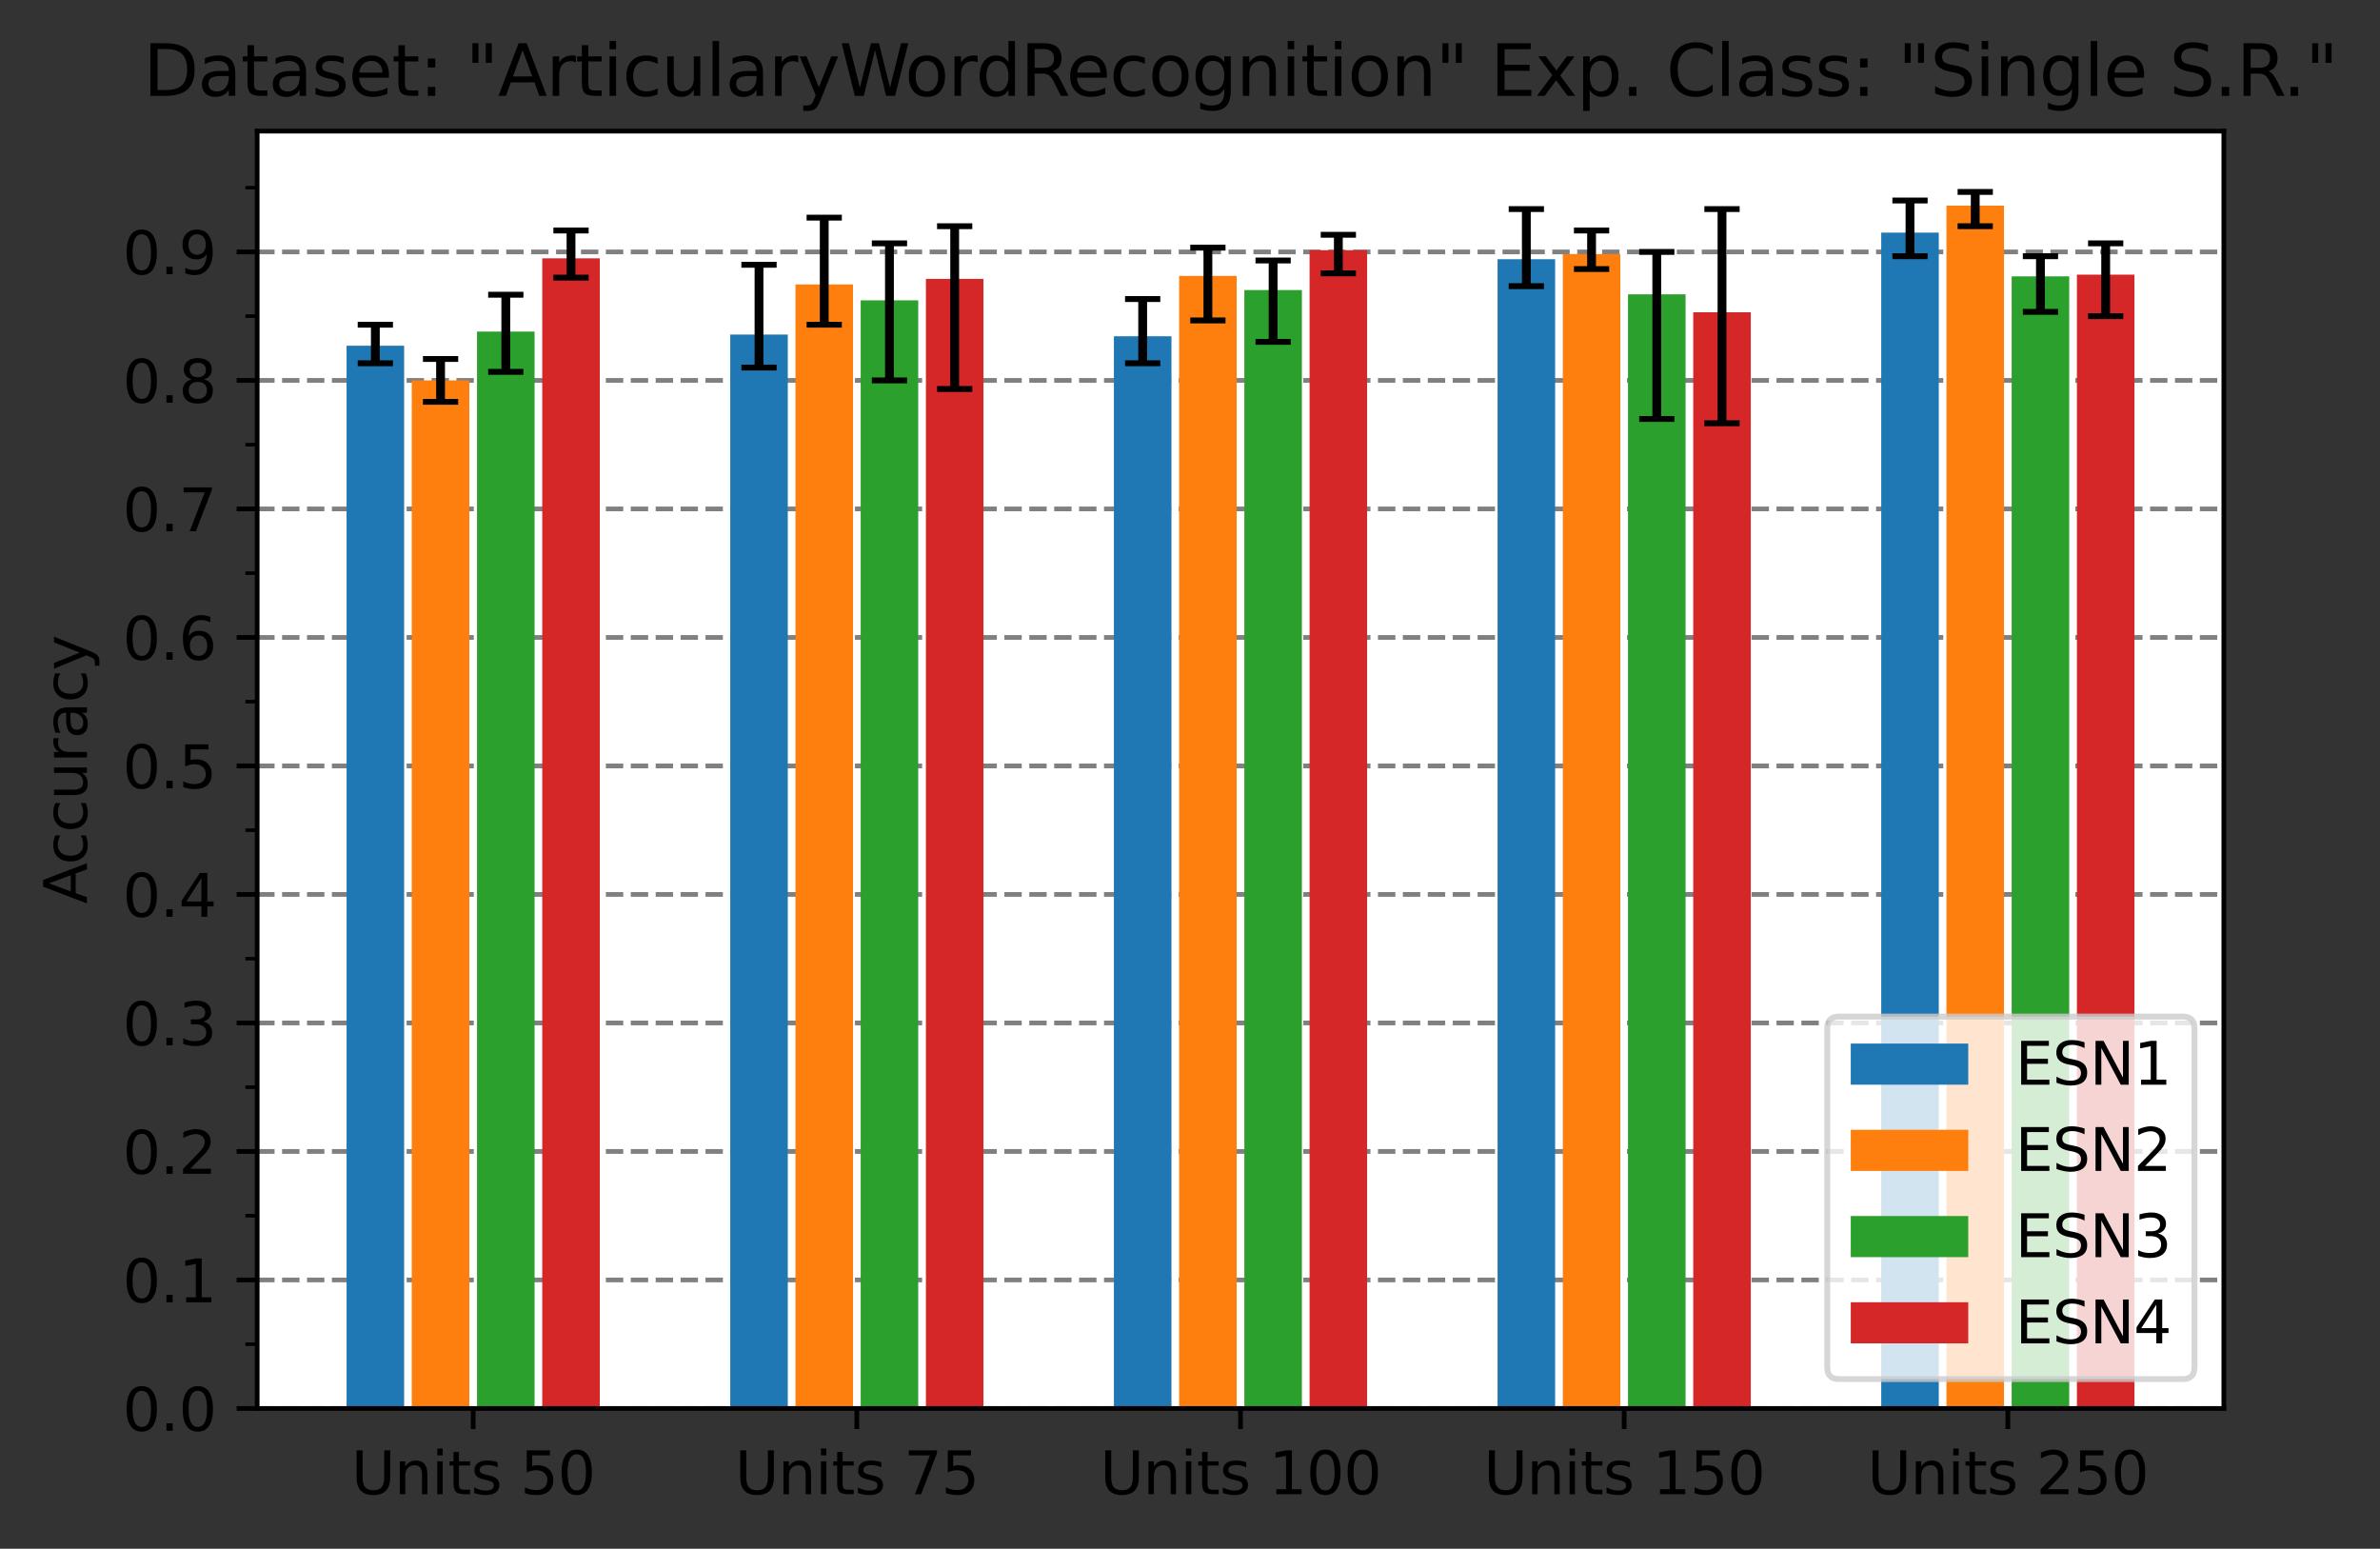 <?xml version="1.0" encoding="utf-8" standalone="no"?>
<!DOCTYPE svg PUBLIC "-//W3C//DTD SVG 1.1//EN"
  "http://www.w3.org/Graphics/SVG/1.1/DTD/svg11.dtd">
<svg xmlns:xlink="http://www.w3.org/1999/xlink" width="405.165pt" height="263.636pt" viewBox="0 0 405.165 263.636" xmlns="http://www.w3.org/2000/svg" version="1.1">
 <rect x="0" y="0" width="405.165" height="263.636" fill="#333333" stroke="none"/>
 <defs>
  <style type="text/css">*{stroke-linejoin: round; stroke-linecap: butt}</style>
 </defs>
 <g id="figure_1">
  <g id="patch_1">
   <path d="M 0 263.636 
L 405.165 263.636 
L 405.165 0 
L 0 0 
L 0 263.636 
z
" style="fill: none"/>
  </g>
  <g id="axes_1">
   <g id="patch_2">
    <path d="M 43.781 239.758 
L 378.581 239.758 
L 378.581 22.318 
L 43.781 22.318 
z
" style="fill: #ffffff"/>
   </g>
   <g id="matplotlib.axis_1">
    <g id="xtick_1">
     <g id="line2d_1">
      <defs>
       <path id="m1406721cd7" d="M 0 0 
L 0 3.5 
" style="stroke: #000000; stroke-width: 0.8"/>
      </defs>
      <g>
       <use xlink:href="#m1406721cd7" x="80.553" y="239.758" style="stroke: #000000; stroke-width: 0.8"/>
      </g>
     </g>
     <g id="text_1">
      <!-- Units 50 -->
      <g transform="translate(59.819 254.357)scale(0.1 -0.1)">
       <defs>
        <path id="DejaVuSans-55" d="M 556 4666 
L 1191 4666 
L 1191 1831 
Q 1191 1081 1462 751 
Q 1734 422 2344 422 
Q 2950 422 3222 751 
Q 3494 1081 3494 1831 
L 3494 4666 
L 4128 4666 
L 4128 1753 
Q 4128 841 3676 375 
Q 3225 -91 2344 -91 
Q 1459 -91 1007 375 
Q 556 841 556 1753 
L 556 4666 
z
" transform="scale(0.016)"/>
        <path id="DejaVuSans-6e" d="M 3513 2113 
L 3513 0 
L 2938 0 
L 2938 2094 
Q 2938 2591 2744 2837 
Q 2550 3084 2163 3084 
Q 1697 3084 1428 2787 
Q 1159 2491 1159 1978 
L 1159 0 
L 581 0 
L 581 3500 
L 1159 3500 
L 1159 2956 
Q 1366 3272 1645 3428 
Q 1925 3584 2291 3584 
Q 2894 3584 3203 3211 
Q 3513 2838 3513 2113 
z
" transform="scale(0.016)"/>
        <path id="DejaVuSans-69" d="M 603 3500 
L 1178 3500 
L 1178 0 
L 603 0 
L 603 3500 
z
M 603 4863 
L 1178 4863 
L 1178 4134 
L 603 4134 
L 603 4863 
z
" transform="scale(0.016)"/>
        <path id="DejaVuSans-74" d="M 1172 4494 
L 1172 3500 
L 2356 3500 
L 2356 3053 
L 1172 3053 
L 1172 1153 
Q 1172 725 1289 603 
Q 1406 481 1766 481 
L 2356 481 
L 2356 0 
L 1766 0 
Q 1100 0 847 248 
Q 594 497 594 1153 
L 594 3053 
L 172 3053 
L 172 3500 
L 594 3500 
L 594 4494 
L 1172 4494 
z
" transform="scale(0.016)"/>
        <path id="DejaVuSans-73" d="M 2834 3397 
L 2834 2853 
Q 2591 2978 2328 3040 
Q 2066 3103 1784 3103 
Q 1356 3103 1142 2972 
Q 928 2841 928 2578 
Q 928 2378 1081 2264 
Q 1234 2150 1697 2047 
L 1894 2003 
Q 2506 1872 2764 1633 
Q 3022 1394 3022 966 
Q 3022 478 2636 193 
Q 2250 -91 1575 -91 
Q 1294 -91 989 -36 
Q 684 19 347 128 
L 347 722 
Q 666 556 975 473 
Q 1284 391 1588 391 
Q 1994 391 2212 530 
Q 2431 669 2431 922 
Q 2431 1156 2273 1281 
Q 2116 1406 1581 1522 
L 1381 1569 
Q 847 1681 609 1914 
Q 372 2147 372 2553 
Q 372 3047 722 3315 
Q 1072 3584 1716 3584 
Q 2034 3584 2315 3537 
Q 2597 3491 2834 3397 
z
" transform="scale(0.016)"/>
        <path id="DejaVuSans-20" transform="scale(0.016)"/>
        <path id="DejaVuSans-35" d="M 691 4666 
L 3169 4666 
L 3169 4134 
L 1269 4134 
L 1269 2991 
Q 1406 3038 1543 3061 
Q 1681 3084 1819 3084 
Q 2600 3084 3056 2656 
Q 3513 2228 3513 1497 
Q 3513 744 3044 326 
Q 2575 -91 1722 -91 
Q 1428 -91 1123 -41 
Q 819 9 494 109 
L 494 744 
Q 775 591 1075 516 
Q 1375 441 1709 441 
Q 2250 441 2565 725 
Q 2881 1009 2881 1497 
Q 2881 1984 2565 2268 
Q 2250 2553 1709 2553 
Q 1456 2553 1204 2497 
Q 953 2441 691 2322 
L 691 4666 
z
" transform="scale(0.016)"/>
        <path id="DejaVuSans-30" d="M 2034 4250 
Q 1547 4250 1301 3770 
Q 1056 3291 1056 2328 
Q 1056 1369 1301 889 
Q 1547 409 2034 409 
Q 2525 409 2770 889 
Q 3016 1369 3016 2328 
Q 3016 3291 2770 3770 
Q 2525 4250 2034 4250 
z
M 2034 4750 
Q 2819 4750 3233 4129 
Q 3647 3509 3647 2328 
Q 3647 1150 3233 529 
Q 2819 -91 2034 -91 
Q 1250 -91 836 529 
Q 422 1150 422 2328 
Q 422 3509 836 4129 
Q 1250 4750 2034 4750 
z
" transform="scale(0.016)"/>
       </defs>
       <use xlink:href="#DejaVuSans-55"/>
       <use xlink:href="#DejaVuSans-6e" x="73.193"/>
       <use xlink:href="#DejaVuSans-69" x="136.572"/>
       <use xlink:href="#DejaVuSans-74" x="164.355"/>
       <use xlink:href="#DejaVuSans-73" x="203.564"/>
       <use xlink:href="#DejaVuSans-20" x="255.664"/>
       <use xlink:href="#DejaVuSans-35" x="287.451"/>
       <use xlink:href="#DejaVuSans-30" x="351.074"/>
      </g>
     </g>
    </g>
    <g id="xtick_2">
     <g id="line2d_2">
      <g>
       <use xlink:href="#m1406721cd7" x="145.867" y="239.758" style="stroke: #000000; stroke-width: 0.8"/>
      </g>
     </g>
     <g id="text_2">
      <!-- Units 75 -->
      <g transform="translate(125.134 254.357)scale(0.1 -0.1)">
       <defs>
        <path id="DejaVuSans-37" d="M 525 4666 
L 3525 4666 
L 3525 4397 
L 1831 0 
L 1172 0 
L 2766 4134 
L 525 4134 
L 525 4666 
z
" transform="scale(0.016)"/>
       </defs>
       <use xlink:href="#DejaVuSans-55"/>
       <use xlink:href="#DejaVuSans-6e" x="73.193"/>
       <use xlink:href="#DejaVuSans-69" x="136.572"/>
       <use xlink:href="#DejaVuSans-74" x="164.355"/>
       <use xlink:href="#DejaVuSans-73" x="203.564"/>
       <use xlink:href="#DejaVuSans-20" x="255.664"/>
       <use xlink:href="#DejaVuSans-37" x="287.451"/>
       <use xlink:href="#DejaVuSans-35" x="351.074"/>
      </g>
     </g>
    </g>
    <g id="xtick_3">
     <g id="line2d_3">
      <g>
       <use xlink:href="#m1406721cd7" x="211.181" y="239.758" style="stroke: #000000; stroke-width: 0.8"/>
      </g>
     </g>
     <g id="text_3">
      <!-- Units 100 -->
      <g transform="translate(187.266 254.357)scale(0.1 -0.1)">
       <defs>
        <path id="DejaVuSans-31" d="M 794 531 
L 1825 531 
L 1825 4091 
L 703 3866 
L 703 4441 
L 1819 4666 
L 2450 4666 
L 2450 531 
L 3481 531 
L 3481 0 
L 794 0 
L 794 531 
z
" transform="scale(0.016)"/>
       </defs>
       <use xlink:href="#DejaVuSans-55"/>
       <use xlink:href="#DejaVuSans-6e" x="73.193"/>
       <use xlink:href="#DejaVuSans-69" x="136.572"/>
       <use xlink:href="#DejaVuSans-74" x="164.355"/>
       <use xlink:href="#DejaVuSans-73" x="203.564"/>
       <use xlink:href="#DejaVuSans-20" x="255.664"/>
       <use xlink:href="#DejaVuSans-31" x="287.451"/>
       <use xlink:href="#DejaVuSans-30" x="351.074"/>
       <use xlink:href="#DejaVuSans-30" x="414.697"/>
      </g>
     </g>
    </g>
    <g id="xtick_4">
     <g id="line2d_4">
      <g>
       <use xlink:href="#m1406721cd7" x="276.495" y="239.758" style="stroke: #000000; stroke-width: 0.8"/>
      </g>
     </g>
     <g id="text_4">
      <!-- Units 150 -->
      <g transform="translate(252.58 254.357)scale(0.1 -0.1)">
       <use xlink:href="#DejaVuSans-55"/>
       <use xlink:href="#DejaVuSans-6e" x="73.193"/>
       <use xlink:href="#DejaVuSans-69" x="136.572"/>
       <use xlink:href="#DejaVuSans-74" x="164.355"/>
       <use xlink:href="#DejaVuSans-73" x="203.564"/>
       <use xlink:href="#DejaVuSans-20" x="255.664"/>
       <use xlink:href="#DejaVuSans-31" x="287.451"/>
       <use xlink:href="#DejaVuSans-35" x="351.074"/>
       <use xlink:href="#DejaVuSans-30" x="414.697"/>
      </g>
     </g>
    </g>
    <g id="xtick_5">
     <g id="line2d_5">
      <g>
       <use xlink:href="#m1406721cd7" x="341.809" y="239.758" style="stroke: #000000; stroke-width: 0.8"/>
      </g>
     </g>
     <g id="text_5">
      <!-- Units 250 -->
      <g transform="translate(317.895 254.357)scale(0.1 -0.1)">
       <defs>
        <path id="DejaVuSans-32" d="M 1228 531 
L 3431 531 
L 3431 0 
L 469 0 
L 469 531 
Q 828 903 1448 1529 
Q 2069 2156 2228 2338 
Q 2531 2678 2651 2914 
Q 2772 3150 2772 3378 
Q 2772 3750 2511 3984 
Q 2250 4219 1831 4219 
Q 1534 4219 1204 4116 
Q 875 4013 500 3803 
L 500 4441 
Q 881 4594 1212 4672 
Q 1544 4750 1819 4750 
Q 2544 4750 2975 4387 
Q 3406 4025 3406 3419 
Q 3406 3131 3298 2873 
Q 3191 2616 2906 2266 
Q 2828 2175 2409 1742 
Q 1991 1309 1228 531 
z
" transform="scale(0.016)"/>
       </defs>
       <use xlink:href="#DejaVuSans-55"/>
       <use xlink:href="#DejaVuSans-6e" x="73.193"/>
       <use xlink:href="#DejaVuSans-69" x="136.572"/>
       <use xlink:href="#DejaVuSans-74" x="164.355"/>
       <use xlink:href="#DejaVuSans-73" x="203.564"/>
       <use xlink:href="#DejaVuSans-20" x="255.664"/>
       <use xlink:href="#DejaVuSans-32" x="287.451"/>
       <use xlink:href="#DejaVuSans-35" x="351.074"/>
       <use xlink:href="#DejaVuSans-30" x="414.697"/>
      </g>
     </g>
    </g>
   </g>
   <g id="matplotlib.axis_2">
    <g id="ytick_1">
     <g id="line2d_6">
      <path d="M 43.781 239.758 
L 378.581 239.758 
" clip-path="url(#pdfbcb3e660)" style="fill: none; stroke-dasharray: 2.96,1.28; stroke-dashoffset: 0; stroke: #808080; stroke-width: 0.8"/>
     </g>
     <g id="line2d_7">
      <defs>
       <path id="m79b9dbde62" d="M 0 0 
L -3.5 0 
" style="stroke: #000000; stroke-width: 0.8"/>
      </defs>
      <g>
       <use xlink:href="#m79b9dbde62" x="43.781" y="239.758" style="stroke: #000000; stroke-width: 0.8"/>
      </g>
     </g>
     <g id="text_6">
      <!-- 0.0 -->
      <g transform="translate(20.878 243.557)scale(0.1 -0.1)">
       <defs>
        <path id="DejaVuSans-2e" d="M 684 794 
L 1344 794 
L 1344 0 
L 684 0 
L 684 794 
z
" transform="scale(0.016)"/>
       </defs>
       <use xlink:href="#DejaVuSans-30"/>
       <use xlink:href="#DejaVuSans-2e" x="63.623"/>
       <use xlink:href="#DejaVuSans-30" x="95.41"/>
      </g>
     </g>
    </g>
    <g id="ytick_2">
     <g id="line2d_8">
      <path d="M 43.781 217.883 
L 378.581 217.883 
" clip-path="url(#pdfbcb3e660)" style="fill: none; stroke-dasharray: 2.96,1.28; stroke-dashoffset: 0; stroke: #808080; stroke-width: 0.8"/>
     </g>
     <g id="line2d_9">
      <g>
       <use xlink:href="#m79b9dbde62" x="43.781" y="217.883" style="stroke: #000000; stroke-width: 0.8"/>
      </g>
     </g>
     <g id="text_7">
      <!-- 0.1 -->
      <g transform="translate(20.878 221.682)scale(0.1 -0.1)">
       <use xlink:href="#DejaVuSans-30"/>
       <use xlink:href="#DejaVuSans-2e" x="63.623"/>
       <use xlink:href="#DejaVuSans-31" x="95.41"/>
      </g>
     </g>
    </g>
    <g id="ytick_3">
     <g id="line2d_10">
      <path d="M 43.781 196.008 
L 378.581 196.008 
" clip-path="url(#pdfbcb3e660)" style="fill: none; stroke-dasharray: 2.96,1.28; stroke-dashoffset: 0; stroke: #808080; stroke-width: 0.8"/>
     </g>
     <g id="line2d_11">
      <g>
       <use xlink:href="#m79b9dbde62" x="43.781" y="196.008" style="stroke: #000000; stroke-width: 0.8"/>
      </g>
     </g>
     <g id="text_8">
      <!-- 0.2 -->
      <g transform="translate(20.878 199.807)scale(0.1 -0.1)">
       <use xlink:href="#DejaVuSans-30"/>
       <use xlink:href="#DejaVuSans-2e" x="63.623"/>
       <use xlink:href="#DejaVuSans-32" x="95.41"/>
      </g>
     </g>
    </g>
    <g id="ytick_4">
     <g id="line2d_12">
      <path d="M 43.781 174.132 
L 378.581 174.132 
" clip-path="url(#pdfbcb3e660)" style="fill: none; stroke-dasharray: 2.96,1.28; stroke-dashoffset: 0; stroke: #808080; stroke-width: 0.8"/>
     </g>
     <g id="line2d_13">
      <g>
       <use xlink:href="#m79b9dbde62" x="43.781" y="174.132" style="stroke: #000000; stroke-width: 0.8"/>
      </g>
     </g>
     <g id="text_9">
      <!-- 0.3 -->
      <g transform="translate(20.878 177.932)scale(0.1 -0.1)">
       <defs>
        <path id="DejaVuSans-33" d="M 2597 2516 
Q 3050 2419 3304 2112 
Q 3559 1806 3559 1356 
Q 3559 666 3084 287 
Q 2609 -91 1734 -91 
Q 1441 -91 1130 -33 
Q 819 25 488 141 
L 488 750 
Q 750 597 1062 519 
Q 1375 441 1716 441 
Q 2309 441 2620 675 
Q 2931 909 2931 1356 
Q 2931 1769 2642 2001 
Q 2353 2234 1838 2234 
L 1294 2234 
L 1294 2753 
L 1863 2753 
Q 2328 2753 2575 2939 
Q 2822 3125 2822 3475 
Q 2822 3834 2567 4026 
Q 2313 4219 1838 4219 
Q 1578 4219 1281 4162 
Q 984 4106 628 3988 
L 628 4550 
Q 988 4650 1302 4700 
Q 1616 4750 1894 4750 
Q 2613 4750 3031 4423 
Q 3450 4097 3450 3541 
Q 3450 3153 3228 2886 
Q 3006 2619 2597 2516 
z
" transform="scale(0.016)"/>
       </defs>
       <use xlink:href="#DejaVuSans-30"/>
       <use xlink:href="#DejaVuSans-2e" x="63.623"/>
       <use xlink:href="#DejaVuSans-33" x="95.41"/>
      </g>
     </g>
    </g>
    <g id="ytick_5">
     <g id="line2d_14">
      <path d="M 43.781 152.257 
L 378.581 152.257 
" clip-path="url(#pdfbcb3e660)" style="fill: none; stroke-dasharray: 2.96,1.28; stroke-dashoffset: 0; stroke: #808080; stroke-width: 0.8"/>
     </g>
     <g id="line2d_15">
      <g>
       <use xlink:href="#m79b9dbde62" x="43.781" y="152.257" style="stroke: #000000; stroke-width: 0.8"/>
      </g>
     </g>
     <g id="text_10">
      <!-- 0.4 -->
      <g transform="translate(20.878 156.056)scale(0.1 -0.1)">
       <defs>
        <path id="DejaVuSans-34" d="M 2419 4116 
L 825 1625 
L 2419 1625 
L 2419 4116 
z
M 2253 4666 
L 3047 4666 
L 3047 1625 
L 3713 1625 
L 3713 1100 
L 3047 1100 
L 3047 0 
L 2419 0 
L 2419 1100 
L 313 1100 
L 313 1709 
L 2253 4666 
z
" transform="scale(0.016)"/>
       </defs>
       <use xlink:href="#DejaVuSans-30"/>
       <use xlink:href="#DejaVuSans-2e" x="63.623"/>
       <use xlink:href="#DejaVuSans-34" x="95.41"/>
      </g>
     </g>
    </g>
    <g id="ytick_6">
     <g id="line2d_16">
      <path d="M 43.781 130.382 
L 378.581 130.382 
" clip-path="url(#pdfbcb3e660)" style="fill: none; stroke-dasharray: 2.96,1.28; stroke-dashoffset: 0; stroke: #808080; stroke-width: 0.8"/>
     </g>
     <g id="line2d_17">
      <g>
       <use xlink:href="#m79b9dbde62" x="43.781" y="130.382" style="stroke: #000000; stroke-width: 0.8"/>
      </g>
     </g>
     <g id="text_11">
      <!-- 0.5 -->
      <g transform="translate(20.878 134.181)scale(0.1 -0.1)">
       <use xlink:href="#DejaVuSans-30"/>
       <use xlink:href="#DejaVuSans-2e" x="63.623"/>
       <use xlink:href="#DejaVuSans-35" x="95.41"/>
      </g>
     </g>
    </g>
    <g id="ytick_7">
     <g id="line2d_18">
      <path d="M 43.781 108.507 
L 378.581 108.507 
" clip-path="url(#pdfbcb3e660)" style="fill: none; stroke-dasharray: 2.96,1.28; stroke-dashoffset: 0; stroke: #808080; stroke-width: 0.8"/>
     </g>
     <g id="line2d_19">
      <g>
       <use xlink:href="#m79b9dbde62" x="43.781" y="108.507" style="stroke: #000000; stroke-width: 0.8"/>
      </g>
     </g>
     <g id="text_12">
      <!-- 0.6 -->
      <g transform="translate(20.878 112.306)scale(0.1 -0.1)">
       <defs>
        <path id="DejaVuSans-36" d="M 2113 2584 
Q 1688 2584 1439 2293 
Q 1191 2003 1191 1497 
Q 1191 994 1439 701 
Q 1688 409 2113 409 
Q 2538 409 2786 701 
Q 3034 994 3034 1497 
Q 3034 2003 2786 2293 
Q 2538 2584 2113 2584 
z
M 3366 4563 
L 3366 3988 
Q 3128 4100 2886 4159 
Q 2644 4219 2406 4219 
Q 1781 4219 1451 3797 
Q 1122 3375 1075 2522 
Q 1259 2794 1537 2939 
Q 1816 3084 2150 3084 
Q 2853 3084 3261 2657 
Q 3669 2231 3669 1497 
Q 3669 778 3244 343 
Q 2819 -91 2113 -91 
Q 1303 -91 875 529 
Q 447 1150 447 2328 
Q 447 3434 972 4092 
Q 1497 4750 2381 4750 
Q 2619 4750 2861 4703 
Q 3103 4656 3366 4563 
z
" transform="scale(0.016)"/>
       </defs>
       <use xlink:href="#DejaVuSans-30"/>
       <use xlink:href="#DejaVuSans-2e" x="63.623"/>
       <use xlink:href="#DejaVuSans-36" x="95.41"/>
      </g>
     </g>
    </g>
    <g id="ytick_8">
     <g id="line2d_20">
      <path d="M 43.781 86.631 
L 378.581 86.631 
" clip-path="url(#pdfbcb3e660)" style="fill: none; stroke-dasharray: 2.96,1.28; stroke-dashoffset: 0; stroke: #808080; stroke-width: 0.8"/>
     </g>
     <g id="line2d_21">
      <g>
       <use xlink:href="#m79b9dbde62" x="43.781" y="86.631" style="stroke: #000000; stroke-width: 0.8"/>
      </g>
     </g>
     <g id="text_13">
      <!-- 0.7 -->
      <g transform="translate(20.878 90.431)scale(0.1 -0.1)">
       <use xlink:href="#DejaVuSans-30"/>
       <use xlink:href="#DejaVuSans-2e" x="63.623"/>
       <use xlink:href="#DejaVuSans-37" x="95.41"/>
      </g>
     </g>
    </g>
    <g id="ytick_9">
     <g id="line2d_22">
      <path d="M 43.781 64.756 
L 378.581 64.756 
" clip-path="url(#pdfbcb3e660)" style="fill: none; stroke-dasharray: 2.96,1.28; stroke-dashoffset: 0; stroke: #808080; stroke-width: 0.8"/>
     </g>
     <g id="line2d_23">
      <g>
       <use xlink:href="#m79b9dbde62" x="43.781" y="64.756" style="stroke: #000000; stroke-width: 0.8"/>
      </g>
     </g>
     <g id="text_14">
      <!-- 0.8 -->
      <g transform="translate(20.878 68.555)scale(0.1 -0.1)">
       <defs>
        <path id="DejaVuSans-38" d="M 2034 2216 
Q 1584 2216 1326 1975 
Q 1069 1734 1069 1313 
Q 1069 891 1326 650 
Q 1584 409 2034 409 
Q 2484 409 2743 651 
Q 3003 894 3003 1313 
Q 3003 1734 2745 1975 
Q 2488 2216 2034 2216 
z
M 1403 2484 
Q 997 2584 770 2862 
Q 544 3141 544 3541 
Q 544 4100 942 4425 
Q 1341 4750 2034 4750 
Q 2731 4750 3128 4425 
Q 3525 4100 3525 3541 
Q 3525 3141 3298 2862 
Q 3072 2584 2669 2484 
Q 3125 2378 3379 2068 
Q 3634 1759 3634 1313 
Q 3634 634 3220 271 
Q 2806 -91 2034 -91 
Q 1263 -91 848 271 
Q 434 634 434 1313 
Q 434 1759 690 2068 
Q 947 2378 1403 2484 
z
M 1172 3481 
Q 1172 3119 1398 2916 
Q 1625 2713 2034 2713 
Q 2441 2713 2670 2916 
Q 2900 3119 2900 3481 
Q 2900 3844 2670 4047 
Q 2441 4250 2034 4250 
Q 1625 4250 1398 4047 
Q 1172 3844 1172 3481 
z
" transform="scale(0.016)"/>
       </defs>
       <use xlink:href="#DejaVuSans-30"/>
       <use xlink:href="#DejaVuSans-2e" x="63.623"/>
       <use xlink:href="#DejaVuSans-38" x="95.41"/>
      </g>
     </g>
    </g>
    <g id="ytick_10">
     <g id="line2d_24">
      <path d="M 43.781 42.881 
L 378.581 42.881 
" clip-path="url(#pdfbcb3e660)" style="fill: none; stroke-dasharray: 2.96,1.28; stroke-dashoffset: 0; stroke: #808080; stroke-width: 0.8"/>
     </g>
     <g id="line2d_25">
      <g>
       <use xlink:href="#m79b9dbde62" x="43.781" y="42.881" style="stroke: #000000; stroke-width: 0.8"/>
      </g>
     </g>
     <g id="text_15">
      <!-- 0.9 -->
      <g transform="translate(20.878 46.68)scale(0.1 -0.1)">
       <defs>
        <path id="DejaVuSans-39" d="M 703 97 
L 703 672 
Q 941 559 1184 500 
Q 1428 441 1663 441 
Q 2288 441 2617 861 
Q 2947 1281 2994 2138 
Q 2813 1869 2534 1725 
Q 2256 1581 1919 1581 
Q 1219 1581 811 2004 
Q 403 2428 403 3163 
Q 403 3881 828 4315 
Q 1253 4750 1959 4750 
Q 2769 4750 3195 4129 
Q 3622 3509 3622 2328 
Q 3622 1225 3098 567 
Q 2575 -91 1691 -91 
Q 1453 -91 1209 -44 
Q 966 3 703 97 
z
M 1959 2075 
Q 2384 2075 2632 2365 
Q 2881 2656 2881 3163 
Q 2881 3666 2632 3958 
Q 2384 4250 1959 4250 
Q 1534 4250 1286 3958 
Q 1038 3666 1038 3163 
Q 1038 2656 1286 2365 
Q 1534 2075 1959 2075 
z
" transform="scale(0.016)"/>
       </defs>
       <use xlink:href="#DejaVuSans-30"/>
       <use xlink:href="#DejaVuSans-2e" x="63.623"/>
       <use xlink:href="#DejaVuSans-39" x="95.41"/>
      </g>
     </g>
    </g>
    <g id="ytick_11">
     <g id="line2d_26">
      <defs>
       <path id="m916664fea7" d="M 0 0 
L -2 0 
" style="stroke: #000000; stroke-width: 0.6"/>
      </defs>
      <g>
       <use xlink:href="#m916664fea7" x="43.781" y="228.82" style="stroke: #000000; stroke-width: 0.6"/>
      </g>
     </g>
    </g>
    <g id="ytick_12">
     <g id="line2d_27">
      <g>
       <use xlink:href="#m916664fea7" x="43.781" y="206.945" style="stroke: #000000; stroke-width: 0.6"/>
      </g>
     </g>
    </g>
    <g id="ytick_13">
     <g id="line2d_28">
      <g>
       <use xlink:href="#m916664fea7" x="43.781" y="185.07" style="stroke: #000000; stroke-width: 0.6"/>
      </g>
     </g>
    </g>
    <g id="ytick_14">
     <g id="line2d_29">
      <g>
       <use xlink:href="#m916664fea7" x="43.781" y="163.195" style="stroke: #000000; stroke-width: 0.6"/>
      </g>
     </g>
    </g>
    <g id="ytick_15">
     <g id="line2d_30">
      <g>
       <use xlink:href="#m916664fea7" x="43.781" y="141.319" style="stroke: #000000; stroke-width: 0.6"/>
      </g>
     </g>
    </g>
    <g id="ytick_16">
     <g id="line2d_31">
      <g>
       <use xlink:href="#m916664fea7" x="43.781" y="119.444" style="stroke: #000000; stroke-width: 0.6"/>
      </g>
     </g>
    </g>
    <g id="ytick_17">
     <g id="line2d_32">
      <g>
       <use xlink:href="#m916664fea7" x="43.781" y="97.569" style="stroke: #000000; stroke-width: 0.6"/>
      </g>
     </g>
    </g>
    <g id="ytick_18">
     <g id="line2d_33">
      <g>
       <use xlink:href="#m916664fea7" x="43.781" y="75.694" style="stroke: #000000; stroke-width: 0.6"/>
      </g>
     </g>
    </g>
    <g id="ytick_19">
     <g id="line2d_34">
      <g>
       <use xlink:href="#m916664fea7" x="43.781" y="53.818" style="stroke: #000000; stroke-width: 0.6"/>
      </g>
     </g>
    </g>
    <g id="ytick_20">
     <g id="line2d_35">
      <g>
       <use xlink:href="#m916664fea7" x="43.781" y="31.943" style="stroke: #000000; stroke-width: 0.6"/>
      </g>
     </g>
    </g>
    <g id="text_16">
     <!-- Accuracy -->
     <g transform="translate(14.798 153.866)rotate(-90)scale(0.1 -0.1)">
      <defs>
       <path id="DejaVuSans-41" d="M 2188 4044 
L 1331 1722 
L 3047 1722 
L 2188 4044 
z
M 1831 4666 
L 2547 4666 
L 4325 0 
L 3669 0 
L 3244 1197 
L 1141 1197 
L 716 0 
L 50 0 
L 1831 4666 
z
" transform="scale(0.016)"/>
       <path id="DejaVuSans-63" d="M 3122 3366 
L 3122 2828 
Q 2878 2963 2633 3030 
Q 2388 3097 2138 3097 
Q 1578 3097 1268 2742 
Q 959 2388 959 1747 
Q 959 1106 1268 751 
Q 1578 397 2138 397 
Q 2388 397 2633 464 
Q 2878 531 3122 666 
L 3122 134 
Q 2881 22 2623 -34 
Q 2366 -91 2075 -91 
Q 1284 -91 818 406 
Q 353 903 353 1747 
Q 353 2603 823 3093 
Q 1294 3584 2113 3584 
Q 2378 3584 2631 3529 
Q 2884 3475 3122 3366 
z
" transform="scale(0.016)"/>
       <path id="DejaVuSans-75" d="M 544 1381 
L 544 3500 
L 1119 3500 
L 1119 1403 
Q 1119 906 1312 657 
Q 1506 409 1894 409 
Q 2359 409 2629 706 
Q 2900 1003 2900 1516 
L 2900 3500 
L 3475 3500 
L 3475 0 
L 2900 0 
L 2900 538 
Q 2691 219 2414 64 
Q 2138 -91 1772 -91 
Q 1169 -91 856 284 
Q 544 659 544 1381 
z
M 1991 3584 
L 1991 3584 
z
" transform="scale(0.016)"/>
       <path id="DejaVuSans-72" d="M 2631 2963 
Q 2534 3019 2420 3045 
Q 2306 3072 2169 3072 
Q 1681 3072 1420 2755 
Q 1159 2438 1159 1844 
L 1159 0 
L 581 0 
L 581 3500 
L 1159 3500 
L 1159 2956 
Q 1341 3275 1631 3429 
Q 1922 3584 2338 3584 
Q 2397 3584 2469 3576 
Q 2541 3569 2628 3553 
L 2631 2963 
z
" transform="scale(0.016)"/>
       <path id="DejaVuSans-61" d="M 2194 1759 
Q 1497 1759 1228 1600 
Q 959 1441 959 1056 
Q 959 750 1161 570 
Q 1363 391 1709 391 
Q 2188 391 2477 730 
Q 2766 1069 2766 1631 
L 2766 1759 
L 2194 1759 
z
M 3341 1997 
L 3341 0 
L 2766 0 
L 2766 531 
Q 2569 213 2275 61 
Q 1981 -91 1556 -91 
Q 1019 -91 701 211 
Q 384 513 384 1019 
Q 384 1609 779 1909 
Q 1175 2209 1959 2209 
L 2766 2209 
L 2766 2266 
Q 2766 2663 2505 2880 
Q 2244 3097 1772 3097 
Q 1472 3097 1187 3025 
Q 903 2953 641 2809 
L 641 3341 
Q 956 3463 1253 3523 
Q 1550 3584 1831 3584 
Q 2591 3584 2966 3190 
Q 3341 2797 3341 1997 
z
" transform="scale(0.016)"/>
       <path id="DejaVuSans-79" d="M 2059 -325 
Q 1816 -950 1584 -1140 
Q 1353 -1331 966 -1331 
L 506 -1331 
L 506 -850 
L 844 -850 
Q 1081 -850 1212 -737 
Q 1344 -625 1503 -206 
L 1606 56 
L 191 3500 
L 800 3500 
L 1894 763 
L 2988 3500 
L 3597 3500 
L 2059 -325 
z
" transform="scale(0.016)"/>
      </defs>
      <use xlink:href="#DejaVuSans-41"/>
      <use xlink:href="#DejaVuSans-63" x="66.658"/>
      <use xlink:href="#DejaVuSans-63" x="121.639"/>
      <use xlink:href="#DejaVuSans-75" x="176.619"/>
      <use xlink:href="#DejaVuSans-72" x="239.998"/>
      <use xlink:href="#DejaVuSans-61" x="281.111"/>
      <use xlink:href="#DejaVuSans-63" x="342.391"/>
      <use xlink:href="#DejaVuSans-79" x="397.371"/>
     </g>
    </g>
   </g>
   <g id="patch_3">
    <path d="M 58.999 239.758 
L 68.797 239.758 
L 68.797 58.85 
L 58.999 58.85 
z
" clip-path="url(#pdfbcb3e660)" style="fill: #1f77b4"/>
   </g>
   <g id="patch_4">
    <path d="M 124.314 239.758 
L 134.111 239.758 
L 134.111 56.954 
L 124.314 56.954 
z
" clip-path="url(#pdfbcb3e660)" style="fill: #1f77b4"/>
   </g>
   <g id="patch_5">
    <path d="M 189.628 239.758 
L 199.425 239.758 
L 199.425 57.246 
L 189.628 57.246 
z
" clip-path="url(#pdfbcb3e660)" style="fill: #1f77b4"/>
   </g>
   <g id="patch_6">
    <path d="M 254.942 239.758 
L 264.739 239.758 
L 264.739 44.12 
L 254.942 44.12 
z
" clip-path="url(#pdfbcb3e660)" style="fill: #1f77b4"/>
   </g>
   <g id="patch_7">
    <path d="M 320.256 239.758 
L 330.053 239.758 
L 330.053 39.6 
L 320.256 39.6 
z
" clip-path="url(#pdfbcb3e660)" style="fill: #1f77b4"/>
   </g>
   <g id="patch_8">
    <path d="M 70.103 239.758 
L 79.9 239.758 
L 79.9 64.756 
L 70.103 64.756 
z
" clip-path="url(#pdfbcb3e660)" style="fill: #ff7f0e"/>
   </g>
   <g id="patch_9">
    <path d="M 135.417 239.758 
L 145.214 239.758 
L 145.214 48.423 
L 135.417 48.423 
z
" clip-path="url(#pdfbcb3e660)" style="fill: #ff7f0e"/>
   </g>
   <g id="patch_10">
    <path d="M 200.731 239.758 
L 210.528 239.758 
L 210.528 46.964 
L 200.731 46.964 
z
" clip-path="url(#pdfbcb3e660)" style="fill: #ff7f0e"/>
   </g>
   <g id="patch_11">
    <path d="M 266.045 239.758 
L 275.842 239.758 
L 275.842 43.245 
L 266.045 43.245 
z
" clip-path="url(#pdfbcb3e660)" style="fill: #ff7f0e"/>
   </g>
   <g id="patch_12">
    <path d="M 331.359 239.758 
L 341.156 239.758 
L 341.156 35.006 
L 331.359 35.006 
z
" clip-path="url(#pdfbcb3e660)" style="fill: #ff7f0e"/>
   </g>
   <g id="patch_13">
    <path d="M 81.206 239.758 
L 91.003 239.758 
L 91.003 56.444 
L 81.206 56.444 
z
" clip-path="url(#pdfbcb3e660)" style="fill: #2ca02c"/>
   </g>
   <g id="patch_14">
    <path d="M 146.52 239.758 
L 156.317 239.758 
L 156.317 51.121 
L 146.52 51.121 
z
" clip-path="url(#pdfbcb3e660)" style="fill: #2ca02c"/>
   </g>
   <g id="patch_15">
    <path d="M 211.834 239.758 
L 221.632 239.758 
L 221.632 49.371 
L 211.834 49.371 
z
" clip-path="url(#pdfbcb3e660)" style="fill: #2ca02c"/>
   </g>
   <g id="patch_16">
    <path d="M 277.148 239.758 
L 286.946 239.758 
L 286.946 50.1 
L 277.148 50.1 
z
" clip-path="url(#pdfbcb3e660)" style="fill: #2ca02c"/>
   </g>
   <g id="patch_17">
    <path d="M 342.463 239.758 
L 352.26 239.758 
L 352.26 47.037 
L 342.463 47.037 
z
" clip-path="url(#pdfbcb3e660)" style="fill: #2ca02c"/>
   </g>
   <g id="patch_18">
    <path d="M 92.31 239.758 
L 102.107 239.758 
L 102.107 43.975 
L 92.31 43.975 
z
" clip-path="url(#pdfbcb3e660)" style="fill: #d62728"/>
   </g>
   <g id="patch_19">
    <path d="M 157.624 239.758 
L 167.421 239.758 
L 167.421 47.475 
L 157.624 47.475 
z
" clip-path="url(#pdfbcb3e660)" style="fill: #d62728"/>
   </g>
   <g id="patch_20">
    <path d="M 222.938 239.758 
L 232.735 239.758 
L 232.735 42.589 
L 222.938 42.589 
z
" clip-path="url(#pdfbcb3e660)" style="fill: #d62728"/>
   </g>
   <g id="patch_21">
    <path d="M 288.252 239.758 
L 298.049 239.758 
L 298.049 53.162 
L 288.252 53.162 
z
" clip-path="url(#pdfbcb3e660)" style="fill: #d62728"/>
   </g>
   <g id="patch_22">
    <path d="M 353.566 239.758 
L 363.363 239.758 
L 363.363 46.745 
L 353.566 46.745 
z
" clip-path="url(#pdfbcb3e660)" style="fill: #d62728"/>
   </g>
   <g id="LineCollection_1">
    <path d="M 63.898 61.839 
L 63.898 55.277 
" clip-path="url(#pdfbcb3e660)" style="fill: none; stroke: #000000; stroke-width: 1.5"/>
    <path d="M 129.212 62.569 
L 129.212 45.068 
" clip-path="url(#pdfbcb3e660)" style="fill: none; stroke: #000000; stroke-width: 1.5"/>
    <path d="M 194.526 61.839 
L 194.526 50.902 
" clip-path="url(#pdfbcb3e660)" style="fill: none; stroke: #000000; stroke-width: 1.5"/>
    <path d="M 259.84 48.714 
L 259.84 35.589 
" clip-path="url(#pdfbcb3e660)" style="fill: none; stroke: #000000; stroke-width: 1.5"/>
    <path d="M 325.154 43.61 
L 325.154 34.131 
" clip-path="url(#pdfbcb3e660)" style="fill: none; stroke: #000000; stroke-width: 1.5"/>
   </g>
   <g id="line2d_36">
    <defs>
     <path id="me95f7d8071" d="M 3 0 
L -3 -0 
" style="stroke: #000000"/>
    </defs>
    <g clip-path="url(#pdfbcb3e660)">
     <use xlink:href="#me95f7d8071" x="63.898" y="61.839" style="stroke: #000000"/>
     <use xlink:href="#me95f7d8071" x="129.212" y="62.569" style="stroke: #000000"/>
     <use xlink:href="#me95f7d8071" x="194.526" y="61.839" style="stroke: #000000"/>
     <use xlink:href="#me95f7d8071" x="259.84" y="48.714" style="stroke: #000000"/>
     <use xlink:href="#me95f7d8071" x="325.154" y="43.61" style="stroke: #000000"/>
    </g>
   </g>
   <g id="line2d_37">
    <g clip-path="url(#pdfbcb3e660)">
     <use xlink:href="#me95f7d8071" x="63.898" y="55.277" style="stroke: #000000"/>
     <use xlink:href="#me95f7d8071" x="129.212" y="45.068" style="stroke: #000000"/>
     <use xlink:href="#me95f7d8071" x="194.526" y="50.902" style="stroke: #000000"/>
     <use xlink:href="#me95f7d8071" x="259.84" y="35.589" style="stroke: #000000"/>
     <use xlink:href="#me95f7d8071" x="325.154" y="34.131" style="stroke: #000000"/>
    </g>
   </g>
   <g id="LineCollection_2">
    <path d="M 75.001 68.402 
L 75.001 61.11 
" clip-path="url(#pdfbcb3e660)" style="fill: none; stroke: #000000; stroke-width: 1.5"/>
    <path d="M 140.315 55.277 
L 140.315 37.047 
" clip-path="url(#pdfbcb3e660)" style="fill: none; stroke: #000000; stroke-width: 1.5"/>
    <path d="M 205.63 54.548 
L 205.63 42.152 
" clip-path="url(#pdfbcb3e660)" style="fill: none; stroke: #000000; stroke-width: 1.5"/>
    <path d="M 270.944 45.798 
L 270.944 39.235 
" clip-path="url(#pdfbcb3e660)" style="fill: none; stroke: #000000; stroke-width: 1.5"/>
    <path d="M 336.258 38.506 
L 336.258 32.672 
" clip-path="url(#pdfbcb3e660)" style="fill: none; stroke: #000000; stroke-width: 1.5"/>
   </g>
   <g id="line2d_38">
    <g clip-path="url(#pdfbcb3e660)">
     <use xlink:href="#me95f7d8071" x="75.001" y="68.402" style="stroke: #000000"/>
     <use xlink:href="#me95f7d8071" x="140.315" y="55.277" style="stroke: #000000"/>
     <use xlink:href="#me95f7d8071" x="205.63" y="54.548" style="stroke: #000000"/>
     <use xlink:href="#me95f7d8071" x="270.944" y="45.798" style="stroke: #000000"/>
     <use xlink:href="#me95f7d8071" x="336.258" y="38.506" style="stroke: #000000"/>
    </g>
   </g>
   <g id="line2d_39">
    <g clip-path="url(#pdfbcb3e660)">
     <use xlink:href="#me95f7d8071" x="75.001" y="61.11" style="stroke: #000000"/>
     <use xlink:href="#me95f7d8071" x="140.315" y="37.047" style="stroke: #000000"/>
     <use xlink:href="#me95f7d8071" x="205.63" y="42.152" style="stroke: #000000"/>
     <use xlink:href="#me95f7d8071" x="270.944" y="39.235" style="stroke: #000000"/>
     <use xlink:href="#me95f7d8071" x="336.258" y="32.672" style="stroke: #000000"/>
    </g>
   </g>
   <g id="LineCollection_3">
    <path d="M 86.105 63.298 
L 86.105 50.173 
" clip-path="url(#pdfbcb3e660)" style="fill: none; stroke: #000000; stroke-width: 1.5"/>
    <path d="M 151.419 64.756 
L 151.419 41.423 
" clip-path="url(#pdfbcb3e660)" style="fill: none; stroke: #000000; stroke-width: 1.5"/>
    <path d="M 216.733 58.194 
L 216.733 44.339 
" clip-path="url(#pdfbcb3e660)" style="fill: none; stroke: #000000; stroke-width: 1.5"/>
    <path d="M 282.047 71.319 
L 282.047 42.881 
" clip-path="url(#pdfbcb3e660)" style="fill: none; stroke: #000000; stroke-width: 1.5"/>
    <path d="M 347.361 53.089 
L 347.361 43.61 
" clip-path="url(#pdfbcb3e660)" style="fill: none; stroke: #000000; stroke-width: 1.5"/>
   </g>
   <g id="line2d_40">
    <g clip-path="url(#pdfbcb3e660)">
     <use xlink:href="#me95f7d8071" x="86.105" y="63.298" style="stroke: #000000"/>
     <use xlink:href="#me95f7d8071" x="151.419" y="64.756" style="stroke: #000000"/>
     <use xlink:href="#me95f7d8071" x="216.733" y="58.194" style="stroke: #000000"/>
     <use xlink:href="#me95f7d8071" x="282.047" y="71.319" style="stroke: #000000"/>
     <use xlink:href="#me95f7d8071" x="347.361" y="53.089" style="stroke: #000000"/>
    </g>
   </g>
   <g id="line2d_41">
    <g clip-path="url(#pdfbcb3e660)">
     <use xlink:href="#me95f7d8071" x="86.105" y="50.173" style="stroke: #000000"/>
     <use xlink:href="#me95f7d8071" x="151.419" y="41.423" style="stroke: #000000"/>
     <use xlink:href="#me95f7d8071" x="216.733" y="44.339" style="stroke: #000000"/>
     <use xlink:href="#me95f7d8071" x="282.047" y="42.881" style="stroke: #000000"/>
     <use xlink:href="#me95f7d8071" x="347.361" y="43.61" style="stroke: #000000"/>
    </g>
   </g>
   <g id="LineCollection_4">
    <path d="M 97.208 47.256 
L 97.208 39.235 
" clip-path="url(#pdfbcb3e660)" style="fill: none; stroke: #000000; stroke-width: 1.5"/>
    <path d="M 162.522 66.214 
L 162.522 38.506 
" clip-path="url(#pdfbcb3e660)" style="fill: none; stroke: #000000; stroke-width: 1.5"/>
    <path d="M 227.836 46.527 
L 227.836 39.964 
" clip-path="url(#pdfbcb3e660)" style="fill: none; stroke: #000000; stroke-width: 1.5"/>
    <path d="M 293.15 72.048 
L 293.15 35.589 
" clip-path="url(#pdfbcb3e660)" style="fill: none; stroke: #000000; stroke-width: 1.5"/>
    <path d="M 358.465 53.818 
L 358.465 41.423 
" clip-path="url(#pdfbcb3e660)" style="fill: none; stroke: #000000; stroke-width: 1.5"/>
   </g>
   <g id="line2d_42">
    <g clip-path="url(#pdfbcb3e660)">
     <use xlink:href="#me95f7d8071" x="97.208" y="47.256" style="stroke: #000000"/>
     <use xlink:href="#me95f7d8071" x="162.522" y="66.214" style="stroke: #000000"/>
     <use xlink:href="#me95f7d8071" x="227.836" y="46.527" style="stroke: #000000"/>
     <use xlink:href="#me95f7d8071" x="293.15" y="72.048" style="stroke: #000000"/>
     <use xlink:href="#me95f7d8071" x="358.465" y="53.818" style="stroke: #000000"/>
    </g>
   </g>
   <g id="line2d_43">
    <g clip-path="url(#pdfbcb3e660)">
     <use xlink:href="#me95f7d8071" x="97.208" y="39.235" style="stroke: #000000"/>
     <use xlink:href="#me95f7d8071" x="162.522" y="38.506" style="stroke: #000000"/>
     <use xlink:href="#me95f7d8071" x="227.836" y="39.964" style="stroke: #000000"/>
     <use xlink:href="#me95f7d8071" x="293.15" y="35.589" style="stroke: #000000"/>
     <use xlink:href="#me95f7d8071" x="358.465" y="41.423" style="stroke: #000000"/>
    </g>
   </g>
   <g id="patch_23">
    <path d="M 43.781 239.758 
L 43.781 22.318 
" style="fill: none; stroke: #000000; stroke-width: 0.8; stroke-linejoin: miter; stroke-linecap: square"/>
   </g>
   <g id="patch_24">
    <path d="M 378.581 239.758 
L 378.581 22.318 
" style="fill: none; stroke: #000000; stroke-width: 0.8; stroke-linejoin: miter; stroke-linecap: square"/>
   </g>
   <g id="patch_25">
    <path d="M 43.781 239.758 
L 378.581 239.758 
" style="fill: none; stroke: #000000; stroke-width: 0.8; stroke-linejoin: miter; stroke-linecap: square"/>
   </g>
   <g id="patch_26">
    <path d="M 43.781 22.318 
L 378.581 22.318 
" style="fill: none; stroke: #000000; stroke-width: 0.8; stroke-linejoin: miter; stroke-linecap: square"/>
   </g>
   <g id="text_17">
    <!-- Dataset: "ArticularyWordRecognition" Exp. Class: "Single S.R." -->
    <g transform="translate(24.398 16.318)scale(0.12 -0.12)">
     <defs>
      <path id="DejaVuSans-44" d="M 1259 4147 
L 1259 519 
L 2022 519 
Q 2988 519 3436 956 
Q 3884 1394 3884 2338 
Q 3884 3275 3436 3711 
Q 2988 4147 2022 4147 
L 1259 4147 
z
M 628 4666 
L 1925 4666 
Q 3281 4666 3915 4102 
Q 4550 3538 4550 2338 
Q 4550 1131 3912 565 
Q 3275 0 1925 0 
L 628 0 
L 628 4666 
z
" transform="scale(0.016)"/>
      <path id="DejaVuSans-65" d="M 3597 1894 
L 3597 1613 
L 953 1613 
Q 991 1019 1311 708 
Q 1631 397 2203 397 
Q 2534 397 2845 478 
Q 3156 559 3463 722 
L 3463 178 
Q 3153 47 2828 -22 
Q 2503 -91 2169 -91 
Q 1331 -91 842 396 
Q 353 884 353 1716 
Q 353 2575 817 3079 
Q 1281 3584 2069 3584 
Q 2775 3584 3186 3129 
Q 3597 2675 3597 1894 
z
M 3022 2063 
Q 3016 2534 2758 2815 
Q 2500 3097 2075 3097 
Q 1594 3097 1305 2825 
Q 1016 2553 972 2059 
L 3022 2063 
z
" transform="scale(0.016)"/>
      <path id="DejaVuSans-3a" d="M 750 794 
L 1409 794 
L 1409 0 
L 750 0 
L 750 794 
z
M 750 3309 
L 1409 3309 
L 1409 2516 
L 750 2516 
L 750 3309 
z
" transform="scale(0.016)"/>
      <path id="DejaVuSans-22" d="M 1147 4666 
L 1147 2931 
L 616 2931 
L 616 4666 
L 1147 4666 
z
M 2328 4666 
L 2328 2931 
L 1797 2931 
L 1797 4666 
L 2328 4666 
z
" transform="scale(0.016)"/>
      <path id="DejaVuSans-6c" d="M 603 4863 
L 1178 4863 
L 1178 0 
L 603 0 
L 603 4863 
z
" transform="scale(0.016)"/>
      <path id="DejaVuSans-57" d="M 213 4666 
L 850 4666 
L 1831 722 
L 2809 4666 
L 3519 4666 
L 4500 722 
L 5478 4666 
L 6119 4666 
L 4947 0 
L 4153 0 
L 3169 4050 
L 2175 0 
L 1381 0 
L 213 4666 
z
" transform="scale(0.016)"/>
      <path id="DejaVuSans-6f" d="M 1959 3097 
Q 1497 3097 1228 2736 
Q 959 2375 959 1747 
Q 959 1119 1226 758 
Q 1494 397 1959 397 
Q 2419 397 2687 759 
Q 2956 1122 2956 1747 
Q 2956 2369 2687 2733 
Q 2419 3097 1959 3097 
z
M 1959 3584 
Q 2709 3584 3137 3096 
Q 3566 2609 3566 1747 
Q 3566 888 3137 398 
Q 2709 -91 1959 -91 
Q 1206 -91 779 398 
Q 353 888 353 1747 
Q 353 2609 779 3096 
Q 1206 3584 1959 3584 
z
" transform="scale(0.016)"/>
      <path id="DejaVuSans-64" d="M 2906 2969 
L 2906 4863 
L 3481 4863 
L 3481 0 
L 2906 0 
L 2906 525 
Q 2725 213 2448 61 
Q 2172 -91 1784 -91 
Q 1150 -91 751 415 
Q 353 922 353 1747 
Q 353 2572 751 3078 
Q 1150 3584 1784 3584 
Q 2172 3584 2448 3432 
Q 2725 3281 2906 2969 
z
M 947 1747 
Q 947 1113 1208 752 
Q 1469 391 1925 391 
Q 2381 391 2643 752 
Q 2906 1113 2906 1747 
Q 2906 2381 2643 2742 
Q 2381 3103 1925 3103 
Q 1469 3103 1208 2742 
Q 947 2381 947 1747 
z
" transform="scale(0.016)"/>
      <path id="DejaVuSans-52" d="M 2841 2188 
Q 3044 2119 3236 1894 
Q 3428 1669 3622 1275 
L 4263 0 
L 3584 0 
L 2988 1197 
Q 2756 1666 2539 1819 
Q 2322 1972 1947 1972 
L 1259 1972 
L 1259 0 
L 628 0 
L 628 4666 
L 2053 4666 
Q 2853 4666 3247 4331 
Q 3641 3997 3641 3322 
Q 3641 2881 3436 2590 
Q 3231 2300 2841 2188 
z
M 1259 4147 
L 1259 2491 
L 2053 2491 
Q 2509 2491 2742 2702 
Q 2975 2913 2975 3322 
Q 2975 3731 2742 3939 
Q 2509 4147 2053 4147 
L 1259 4147 
z
" transform="scale(0.016)"/>
      <path id="DejaVuSans-67" d="M 2906 1791 
Q 2906 2416 2648 2759 
Q 2391 3103 1925 3103 
Q 1463 3103 1205 2759 
Q 947 2416 947 1791 
Q 947 1169 1205 825 
Q 1463 481 1925 481 
Q 2391 481 2648 825 
Q 2906 1169 2906 1791 
z
M 3481 434 
Q 3481 -459 3084 -895 
Q 2688 -1331 1869 -1331 
Q 1566 -1331 1297 -1286 
Q 1028 -1241 775 -1147 
L 775 -588 
Q 1028 -725 1275 -790 
Q 1522 -856 1778 -856 
Q 2344 -856 2625 -561 
Q 2906 -266 2906 331 
L 2906 616 
Q 2728 306 2450 153 
Q 2172 0 1784 0 
Q 1141 0 747 490 
Q 353 981 353 1791 
Q 353 2603 747 3093 
Q 1141 3584 1784 3584 
Q 2172 3584 2450 3431 
Q 2728 3278 2906 2969 
L 2906 3500 
L 3481 3500 
L 3481 434 
z
" transform="scale(0.016)"/>
      <path id="DejaVuSans-45" d="M 628 4666 
L 3578 4666 
L 3578 4134 
L 1259 4134 
L 1259 2753 
L 3481 2753 
L 3481 2222 
L 1259 2222 
L 1259 531 
L 3634 531 
L 3634 0 
L 628 0 
L 628 4666 
z
" transform="scale(0.016)"/>
      <path id="DejaVuSans-78" d="M 3513 3500 
L 2247 1797 
L 3578 0 
L 2900 0 
L 1881 1375 
L 863 0 
L 184 0 
L 1544 1831 
L 300 3500 
L 978 3500 
L 1906 2253 
L 2834 3500 
L 3513 3500 
z
" transform="scale(0.016)"/>
      <path id="DejaVuSans-70" d="M 1159 525 
L 1159 -1331 
L 581 -1331 
L 581 3500 
L 1159 3500 
L 1159 2969 
Q 1341 3281 1617 3432 
Q 1894 3584 2278 3584 
Q 2916 3584 3314 3078 
Q 3713 2572 3713 1747 
Q 3713 922 3314 415 
Q 2916 -91 2278 -91 
Q 1894 -91 1617 61 
Q 1341 213 1159 525 
z
M 3116 1747 
Q 3116 2381 2855 2742 
Q 2594 3103 2138 3103 
Q 1681 3103 1420 2742 
Q 1159 2381 1159 1747 
Q 1159 1113 1420 752 
Q 1681 391 2138 391 
Q 2594 391 2855 752 
Q 3116 1113 3116 1747 
z
" transform="scale(0.016)"/>
      <path id="DejaVuSans-43" d="M 4122 4306 
L 4122 3641 
Q 3803 3938 3442 4084 
Q 3081 4231 2675 4231 
Q 1875 4231 1450 3742 
Q 1025 3253 1025 2328 
Q 1025 1406 1450 917 
Q 1875 428 2675 428 
Q 3081 428 3442 575 
Q 3803 722 4122 1019 
L 4122 359 
Q 3791 134 3420 21 
Q 3050 -91 2638 -91 
Q 1578 -91 968 557 
Q 359 1206 359 2328 
Q 359 3453 968 4101 
Q 1578 4750 2638 4750 
Q 3056 4750 3426 4639 
Q 3797 4528 4122 4306 
z
" transform="scale(0.016)"/>
      <path id="DejaVuSans-53" d="M 3425 4513 
L 3425 3897 
Q 3066 4069 2747 4153 
Q 2428 4238 2131 4238 
Q 1616 4238 1336 4038 
Q 1056 3838 1056 3469 
Q 1056 3159 1242 3001 
Q 1428 2844 1947 2747 
L 2328 2669 
Q 3034 2534 3370 2195 
Q 3706 1856 3706 1288 
Q 3706 609 3251 259 
Q 2797 -91 1919 -91 
Q 1588 -91 1214 -16 
Q 841 59 441 206 
L 441 856 
Q 825 641 1194 531 
Q 1563 422 1919 422 
Q 2459 422 2753 634 
Q 3047 847 3047 1241 
Q 3047 1584 2836 1778 
Q 2625 1972 2144 2069 
L 1759 2144 
Q 1053 2284 737 2584 
Q 422 2884 422 3419 
Q 422 4038 858 4394 
Q 1294 4750 2059 4750 
Q 2388 4750 2728 4690 
Q 3069 4631 3425 4513 
z
" transform="scale(0.016)"/>
     </defs>
     <use xlink:href="#DejaVuSans-44"/>
     <use xlink:href="#DejaVuSans-61" x="77.002"/>
     <use xlink:href="#DejaVuSans-74" x="138.281"/>
     <use xlink:href="#DejaVuSans-61" x="177.49"/>
     <use xlink:href="#DejaVuSans-73" x="238.77"/>
     <use xlink:href="#DejaVuSans-65" x="290.869"/>
     <use xlink:href="#DejaVuSans-74" x="352.393"/>
     <use xlink:href="#DejaVuSans-3a" x="391.602"/>
     <use xlink:href="#DejaVuSans-20" x="425.293"/>
     <use xlink:href="#DejaVuSans-22" x="457.08"/>
     <use xlink:href="#DejaVuSans-41" x="503.076"/>
     <use xlink:href="#DejaVuSans-72" x="571.484"/>
     <use xlink:href="#DejaVuSans-74" x="612.598"/>
     <use xlink:href="#DejaVuSans-69" x="651.807"/>
     <use xlink:href="#DejaVuSans-63" x="679.59"/>
     <use xlink:href="#DejaVuSans-75" x="734.57"/>
     <use xlink:href="#DejaVuSans-6c" x="797.949"/>
     <use xlink:href="#DejaVuSans-61" x="825.732"/>
     <use xlink:href="#DejaVuSans-72" x="887.012"/>
     <use xlink:href="#DejaVuSans-79" x="928.125"/>
     <use xlink:href="#DejaVuSans-57" x="987.305"/>
     <use xlink:href="#DejaVuSans-6f" x="1080.307"/>
     <use xlink:href="#DejaVuSans-72" x="1141.488"/>
     <use xlink:href="#DejaVuSans-64" x="1180.852"/>
     <use xlink:href="#DejaVuSans-52" x="1244.328"/>
     <use xlink:href="#DejaVuSans-65" x="1309.311"/>
     <use xlink:href="#DejaVuSans-63" x="1370.834"/>
     <use xlink:href="#DejaVuSans-6f" x="1425.814"/>
     <use xlink:href="#DejaVuSans-67" x="1486.996"/>
     <use xlink:href="#DejaVuSans-6e" x="1550.473"/>
     <use xlink:href="#DejaVuSans-69" x="1613.852"/>
     <use xlink:href="#DejaVuSans-74" x="1641.635"/>
     <use xlink:href="#DejaVuSans-69" x="1680.844"/>
     <use xlink:href="#DejaVuSans-6f" x="1708.627"/>
     <use xlink:href="#DejaVuSans-6e" x="1769.809"/>
     <use xlink:href="#DejaVuSans-22" x="1833.188"/>
     <use xlink:href="#DejaVuSans-20" x="1879.184"/>
     <use xlink:href="#DejaVuSans-45" x="1910.971"/>
     <use xlink:href="#DejaVuSans-78" x="1974.154"/>
     <use xlink:href="#DejaVuSans-70" x="2033.334"/>
     <use xlink:href="#DejaVuSans-2e" x="2096.811"/>
     <use xlink:href="#DejaVuSans-20" x="2128.598"/>
     <use xlink:href="#DejaVuSans-43" x="2160.385"/>
     <use xlink:href="#DejaVuSans-6c" x="2230.209"/>
     <use xlink:href="#DejaVuSans-61" x="2257.992"/>
     <use xlink:href="#DejaVuSans-73" x="2319.271"/>
     <use xlink:href="#DejaVuSans-73" x="2371.371"/>
     <use xlink:href="#DejaVuSans-3a" x="2423.471"/>
     <use xlink:href="#DejaVuSans-20" x="2457.162"/>
     <use xlink:href="#DejaVuSans-22" x="2488.949"/>
     <use xlink:href="#DejaVuSans-53" x="2534.945"/>
     <use xlink:href="#DejaVuSans-69" x="2598.422"/>
     <use xlink:href="#DejaVuSans-6e" x="2626.205"/>
     <use xlink:href="#DejaVuSans-67" x="2689.584"/>
     <use xlink:href="#DejaVuSans-6c" x="2753.061"/>
     <use xlink:href="#DejaVuSans-65" x="2780.844"/>
     <use xlink:href="#DejaVuSans-20" x="2842.367"/>
     <use xlink:href="#DejaVuSans-53" x="2874.154"/>
     <use xlink:href="#DejaVuSans-2e" x="2937.631"/>
     <use xlink:href="#DejaVuSans-52" x="2969.418"/>
     <use xlink:href="#DejaVuSans-2e" x="3035.275"/>
     <use xlink:href="#DejaVuSans-22" x="3067.062"/>
    </g>
   </g>
   <g id="legend_1">
    <g id="patch_27">
     <path d="M 313.07 234.758 
L 371.581 234.758 
Q 373.581 234.758 373.581 232.758 
L 373.581 175.046 
Q 373.581 173.046 371.581 173.046 
L 313.07 173.046 
Q 311.07 173.046 311.07 175.046 
L 311.07 232.758 
Q 311.07 234.758 313.07 234.758 
z
" style="fill: #ffffff; opacity: 0.8; stroke: #cccccc; stroke-linejoin: miter"/>
    </g>
    <g id="patch_28">
     <path d="M 315.07 184.644 
L 335.07 184.644 
L 335.07 177.644 
L 315.07 177.644 
z
" style="fill: #1f77b4"/>
    </g>
    <g id="text_18">
     <!-- ESN1 -->
     <g transform="translate(343.07 184.644)scale(0.1 -0.1)">
      <defs>
       <path id="DejaVuSans-4e" d="M 628 4666 
L 1478 4666 
L 3547 763 
L 3547 4666 
L 4159 4666 
L 4159 0 
L 3309 0 
L 1241 3903 
L 1241 0 
L 628 0 
L 628 4666 
z
" transform="scale(0.016)"/>
      </defs>
      <use xlink:href="#DejaVuSans-45"/>
      <use xlink:href="#DejaVuSans-53" x="63.184"/>
      <use xlink:href="#DejaVuSans-4e" x="126.66"/>
      <use xlink:href="#DejaVuSans-31" x="201.465"/>
     </g>
    </g>
    <g id="patch_29">
     <path d="M 315.07 199.322 
L 335.07 199.322 
L 335.07 192.322 
L 315.07 192.322 
z
" style="fill: #ff7f0e"/>
    </g>
    <g id="text_19">
     <!-- ESN2 -->
     <g transform="translate(343.07 199.322)scale(0.1 -0.1)">
      <use xlink:href="#DejaVuSans-45"/>
      <use xlink:href="#DejaVuSans-53" x="63.184"/>
      <use xlink:href="#DejaVuSans-4e" x="126.66"/>
      <use xlink:href="#DejaVuSans-32" x="201.465"/>
     </g>
    </g>
    <g id="patch_30">
     <path d="M 315.07 214 
L 335.07 214 
L 335.07 207 
L 315.07 207 
z
" style="fill: #2ca02c"/>
    </g>
    <g id="text_20">
     <!-- ESN3 -->
     <g transform="translate(343.07 214)scale(0.1 -0.1)">
      <use xlink:href="#DejaVuSans-45"/>
      <use xlink:href="#DejaVuSans-53" x="63.184"/>
      <use xlink:href="#DejaVuSans-4e" x="126.66"/>
      <use xlink:href="#DejaVuSans-33" x="201.465"/>
     </g>
    </g>
    <g id="patch_31">
     <path d="M 315.07 228.678 
L 335.07 228.678 
L 335.07 221.678 
L 315.07 221.678 
z
" style="fill: #d62728"/>
    </g>
    <g id="text_21">
     <!-- ESN4 -->
     <g transform="translate(343.07 228.678)scale(0.1 -0.1)">
      <use xlink:href="#DejaVuSans-45"/>
      <use xlink:href="#DejaVuSans-53" x="63.184"/>
      <use xlink:href="#DejaVuSans-4e" x="126.66"/>
      <use xlink:href="#DejaVuSans-34" x="201.465"/>
     </g>
    </g>
   </g>
  </g>
 </g>
 <defs>
  <clipPath id="pdfbcb3e660">
   <rect x="43.781" y="22.318" width="334.8" height="217.44"/>
  </clipPath>
 </defs>
</svg>
